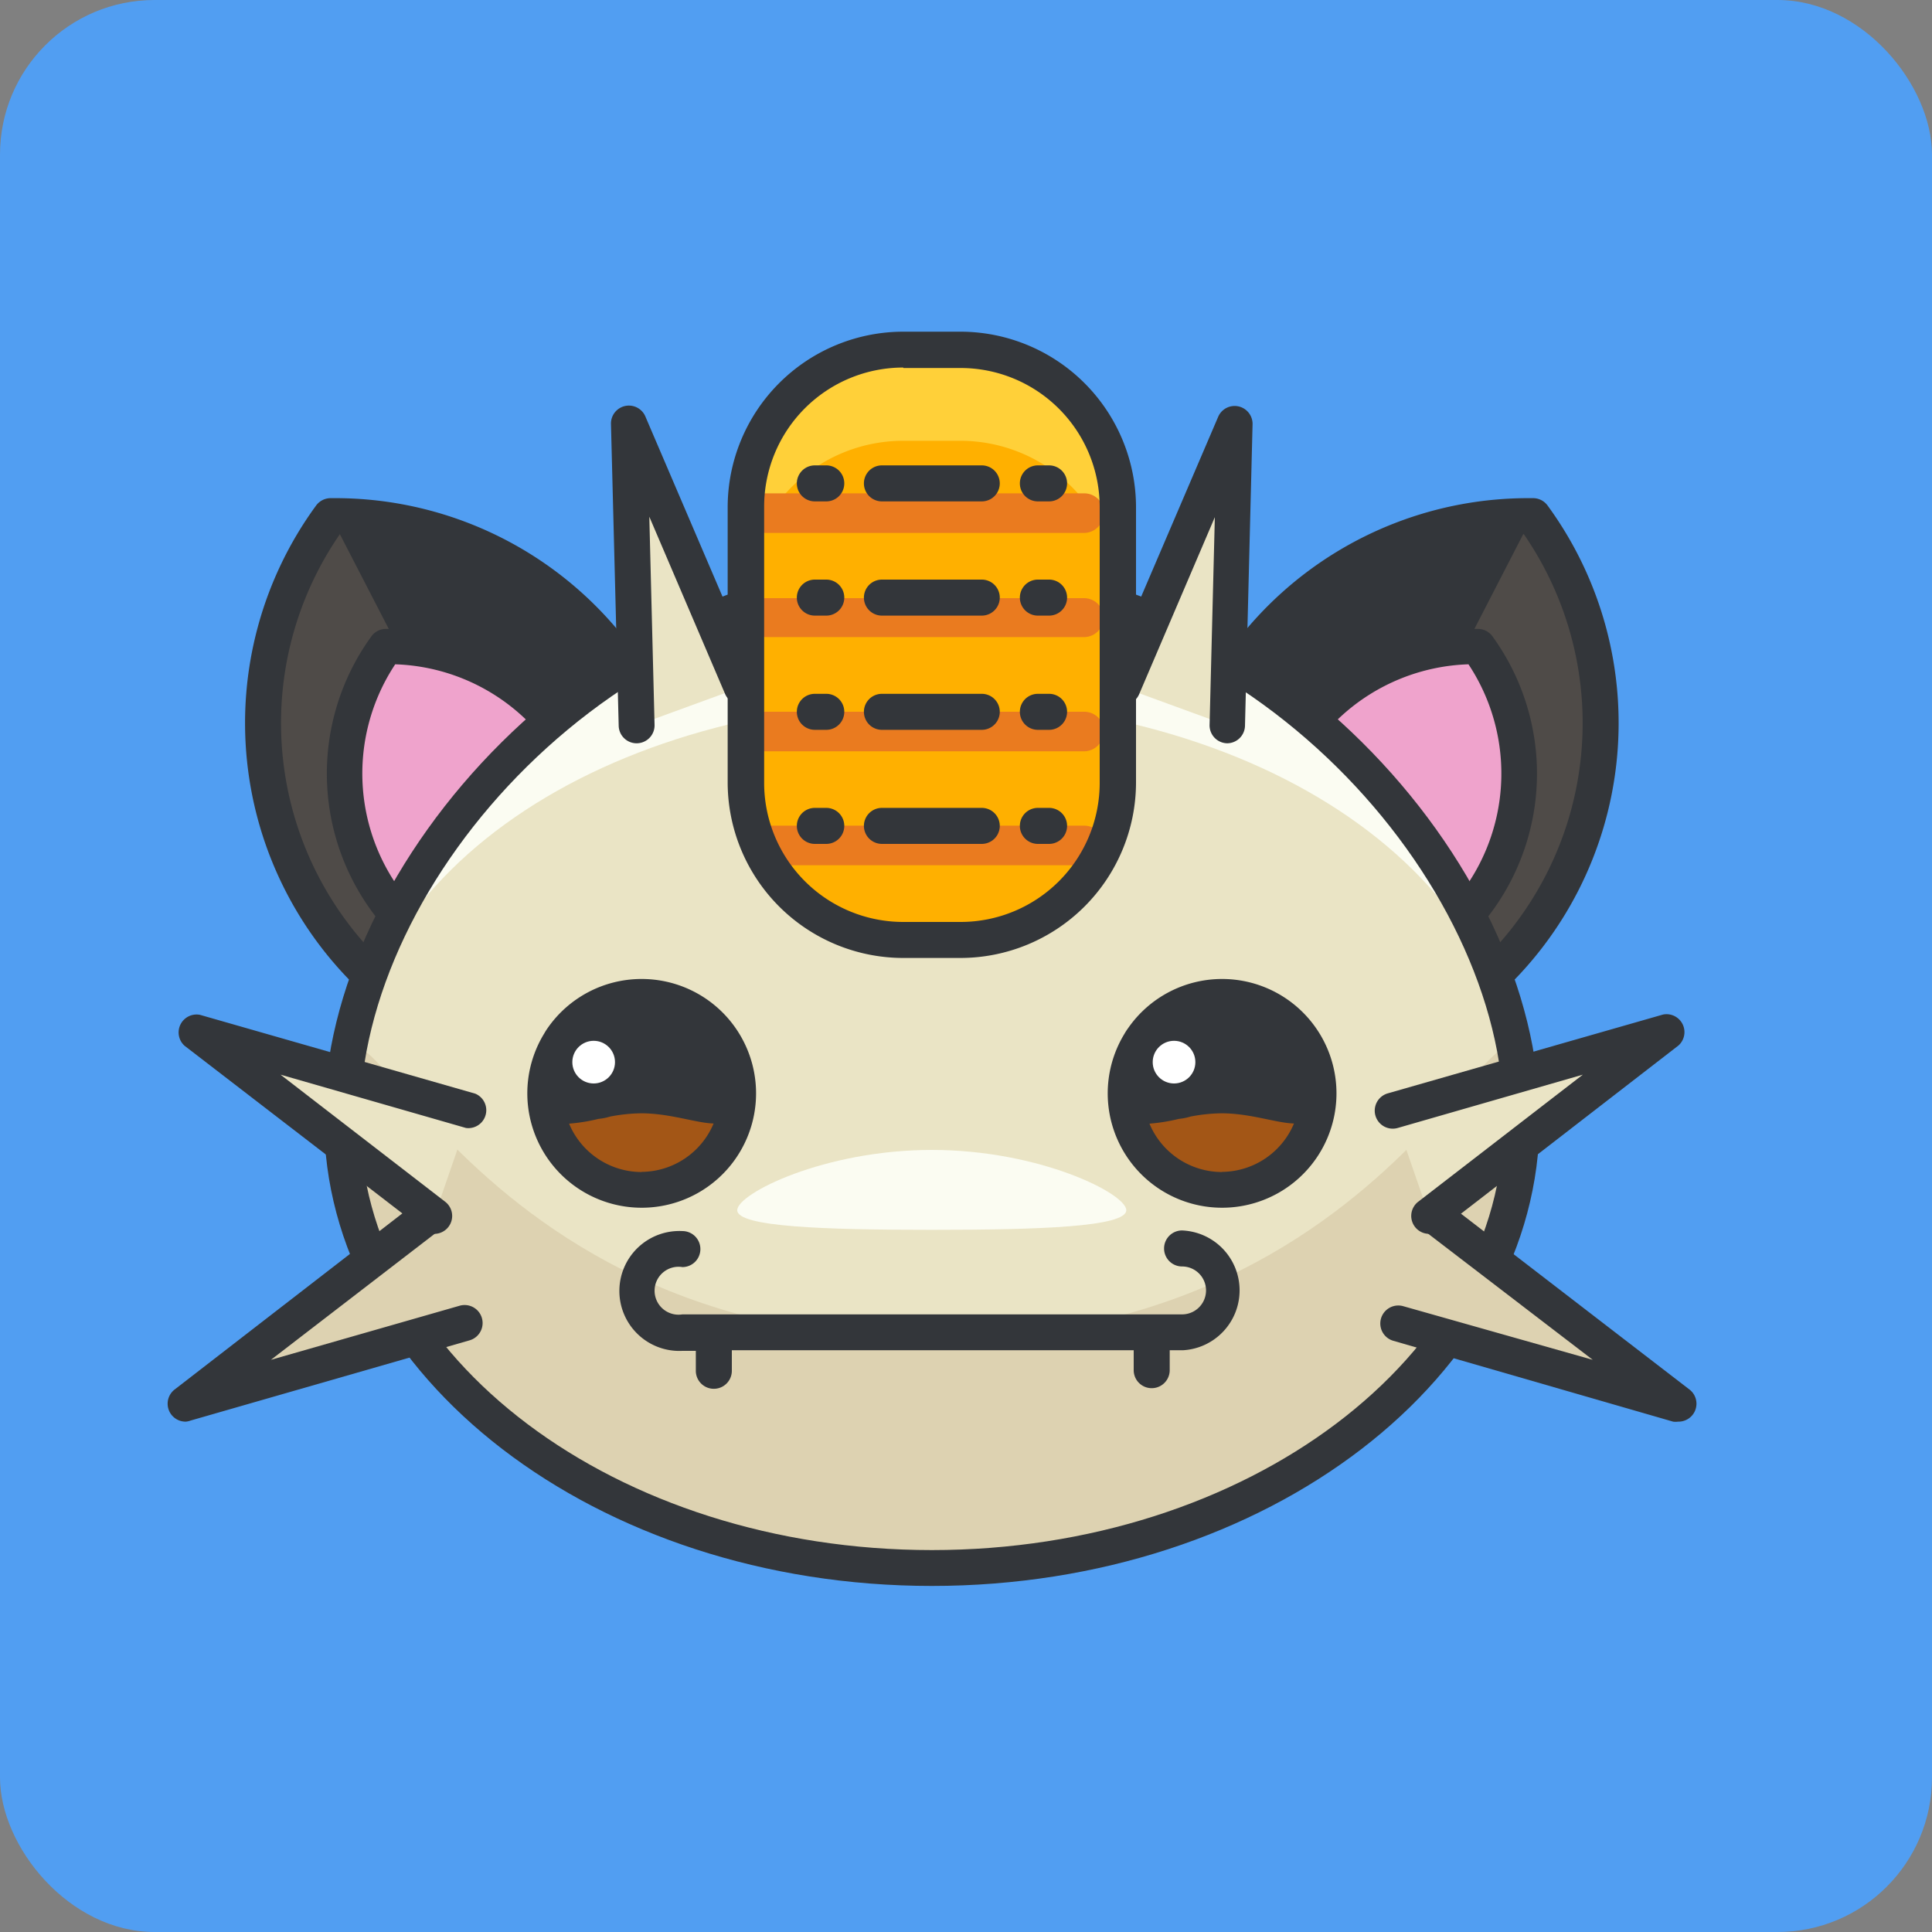 <svg id="Layer_1" data-name="Layer 1" xmlns="http://www.w3.org/2000/svg" viewBox="0 0 125 125"><rect x="0" y="0" width="125" height="125" fill="#808080" stroke="none"/><defs><style>.cls-1{fill:#519ef2;}.cls-2{fill:#4f4b48;}.cls-3{fill:#33363a;}.cls-4{fill:#efa3cc;}.cls-5{fill:#fbfcf2;}.cls-6{fill:#eae4c5;}.cls-7{fill:#ddd2b1;}.cls-8{fill:#a35616;}.cls-9{fill:#fff;}.cls-10{fill:#ffd039;}.cls-11{fill:#ffb000;}.cls-12{fill:#ea7b1f;}</style></defs><title>meowth</title><rect class="cls-1" width="125" height="125" rx="10" ry="10"/><path class="cls-2" d="M99,33.42A22.68,22.68,0,0,1,80.42,69.48,22.68,22.68,0,0,1,99,33.42Z" transform="translate(0.15 -0.02)"/><path class="cls-3" d="M80.42,69.48A22.68,22.68,0,0,1,99,33.42" transform="translate(0.15 -0.02)"/><path class="cls-3" d="M80.69,70.64H80.41a1.16,1.16,0,0,1-.93-0.48A23.84,23.84,0,0,1,98.77,32.25h0.28a1.16,1.16,0,0,1,.93.48A23.84,23.84,0,0,1,80.69,70.64ZM98.44,34.58A21.52,21.52,0,0,0,81,68.32,21.52,21.52,0,0,0,98.44,34.58Z" transform="translate(0.15 -0.02)"/><path class="cls-4" d="M95.46,41.83A14,14,0,0,1,84,64,14,14,0,0,1,95.46,41.83Z" transform="translate(0.15 -0.02)"/><path class="cls-3" d="M84.17,65.19H84a1.16,1.16,0,0,1-.93-0.48,15.12,15.12,0,0,1,12.23-24h0.18a1.16,1.16,0,0,1,.93.48A15.12,15.12,0,0,1,84.17,65.19ZM94.86,43A12.8,12.8,0,0,0,84.6,62.86,12.8,12.8,0,0,0,94.86,43Z" transform="translate(0.15 -0.02)"/><path class="cls-2" d="M21.24,33.42A22.68,22.68,0,0,0,39.85,69.48,22.68,22.68,0,0,0,21.24,33.42Z" transform="translate(0.15 -0.02)"/><path class="cls-3" d="M39.85,69.48A22.68,22.68,0,0,0,21.24,33.42" transform="translate(0.15 -0.02)"/><path class="cls-3" d="M39.59,70.64A23.84,23.84,0,0,1,20.3,32.73a1.17,1.17,0,0,1,.93-0.48H21.5A23.84,23.84,0,0,1,40.79,70.16a1.17,1.17,0,0,1-.93.48H39.59ZM21.84,34.58A21.52,21.52,0,0,0,39.25,68.32,21.52,21.52,0,0,0,21.84,34.58Z" transform="translate(0.15 -0.02)"/><path class="cls-4" d="M24.82,41.83A14,14,0,0,0,36.28,64,14,14,0,0,0,24.82,41.83Z" transform="translate(0.15 -0.02)"/><path class="cls-3" d="M36.11,65.19a15.12,15.12,0,0,1-12.23-24,1.16,1.16,0,0,1,.93-0.48H25a15.12,15.12,0,0,1,12.23,24,1.16,1.16,0,0,1-.93.48H36.11ZM25.42,43A12.8,12.8,0,0,0,35.67,62.86,12.8,12.8,0,0,0,25.42,43Z" transform="translate(0.15 -0.02)"/><path class="cls-5" d="M98.3,72.44c0,16-17.08,29-38.16,29S22,88.47,22,72.44,39.07,37.19,60.14,37.19,98.3,56.4,98.3,72.44Z" transform="translate(0.15 -0.02)"/><path class="cls-6" d="M98.3,72.44c0,16-17.08,29-38.16,29S22,88.47,22,72.44,39.07,45.36,60.14,45.36,98.3,56.4,98.3,72.44Z" transform="translate(0.15 -0.02)"/><path class="cls-7" d="M98.3,72.44c0,16-17.08,29-38.16,29S22,88.47,22,72.44s4.86,14.22,38.16,14.22S98.3,56.4,98.3,72.44Z" transform="translate(0.15 -0.02)"/><path class="cls-3" d="M60.14,102.63c-21.68,0-39.32-13.55-39.32-30.19C20.82,55.95,38.36,36,60.14,36S99.46,55.95,99.46,72.44C99.46,89.09,81.82,102.63,60.14,102.63Zm0-64.28c-20.49,0-37,18.65-37,34.09s16.6,27.87,37,27.87,37-12.5,37-27.87S80.63,38.35,60.14,38.35Z" transform="translate(0.15 -0.02)"/><path class="cls-8" d="M47.61,70.77a6.24,6.24,0,1,1-6.24-6.24A6.24,6.24,0,0,1,47.61,70.77Z" transform="translate(0.15 -0.02)"/><circle class="cls-9" cx="38.41" cy="68.72" r="2.54"/><path class="cls-3" d="M41.36,63.36a7.4,7.4,0,0,0-6.08,3.18,3.78,3.78,0,0,0-.22.35A7.4,7.4,0,1,0,41.36,63.36Zm0,12.49a5.09,5.09,0,0,1-4.69-3.13,11.89,11.89,0,0,0,1.91-.31,3.61,3.61,0,0,0,.75-0.15,11.33,11.33,0,0,1,2-.21c1.87,0,3.55.63,4.69,0.66A5.09,5.09,0,0,1,41.36,75.84Z" transform="translate(0.15 -0.02)"/><circle class="cls-9" cx="38.41" cy="68.72" r="1.38"/><path class="cls-8" d="M85.16,70.77a6.24,6.24,0,1,1-6.24-6.24A6.24,6.24,0,0,1,85.16,70.77Z" transform="translate(0.15 -0.02)"/><circle class="cls-9" cx="75.96" cy="68.72" r="2.54"/><path class="cls-3" d="M78.91,63.36a7.4,7.4,0,0,0-6.07,3.18,3.57,3.57,0,0,0-.24.37A7.4,7.4,0,1,0,78.91,63.36Zm0,12.49a5.09,5.09,0,0,1-4.69-3.13,11.87,11.87,0,0,0,1.91-.31,3.63,3.63,0,0,0,.75-0.15,11.32,11.32,0,0,1,2-.21c1.87,0,3.54.63,4.69,0.66A5.09,5.09,0,0,1,78.91,75.84Z" transform="translate(0.15 -0.02)"/><circle class="cls-9" cx="75.96" cy="68.72" r="1.38"/><path class="cls-5" d="M72.72,78.32c0,1.08-5.63,1.27-12.58,1.27s-12.59-.19-12.59-1.27,5.64-3.9,12.59-3.9S72.72,77.24,72.72,78.32Z" transform="translate(0.15 -0.02)"/><polyline class="cls-6" points="92.47 78.67 107.92 66.74 90.11 71.84"/><path class="cls-3" d="M92.32,79.85a1.16,1.16,0,0,1-.71-2.08l10.65-8.22L90.28,73a1.16,1.16,0,0,1-.64-2.24l17.81-5.1a1.16,1.16,0,0,1,1,2L93,79.61A1.16,1.16,0,0,1,92.32,79.85Z" transform="translate(0.15 -0.02)"/><polyline class="cls-6" points="28.11 78.67 12.65 66.74 30.47 71.84"/><path class="cls-3" d="M28,79.85a1.15,1.15,0,0,1-.71-0.24L11.79,67.68a1.16,1.16,0,0,1,1-2l17.81,5.1A1.16,1.16,0,0,1,30,73L18,69.55l10.65,8.22A1.16,1.16,0,0,1,28,79.85Z" transform="translate(0.15 -0.02)"/><polyline class="cls-7" points="92.9 78.71 108.56 90.8 90.51 85.63"/><path class="cls-3" d="M108.42,92a1.17,1.17,0,0,1-.32,0L90,86.77a1.16,1.16,0,1,1,.64-2.24L102.9,88,92,79.65a1.16,1.16,0,1,1,1.42-1.84L109.13,89.9A1.16,1.16,0,0,1,108.42,92Z" transform="translate(0.15 -0.02)"/><polyline class="cls-7" points="27.67 78.71 12.01 90.8 30.06 85.63"/><path class="cls-3" d="M11.86,92a1.16,1.16,0,0,1-.71-2.08L26.81,77.81a1.16,1.16,0,0,1,1.42,1.84L17.38,88l12.21-3.5a1.16,1.16,0,0,1,.64,2.24L12.18,91.93A1.12,1.12,0,0,1,11.86,92Z" transform="translate(0.15 -0.02)"/><polyline class="cls-6" points="79.39 46.93 79.88 27.41 72.6 44.45"/><path class="cls-3" d="M79.24,48.11h0a1.16,1.16,0,0,1-1.13-1.19l0.34-13.44-4.9,11.46A1.16,1.16,0,0,1,71.38,44l7.28-17a1.16,1.16,0,0,1,2.23.49L80.4,47A1.16,1.16,0,0,1,79.24,48.11Z" transform="translate(0.15 -0.02)"/><polyline class="cls-6" points="41.19 46.93 40.69 27.41 47.98 44.45"/><path class="cls-3" d="M41,48.11A1.16,1.16,0,0,1,39.88,47L39.38,27.46A1.16,1.16,0,0,1,41.62,27L48.9,44a1.16,1.16,0,0,1-2.14.91l-4.9-11.46L42.2,46.92a1.16,1.16,0,0,1-1.13,1.19h0Z" transform="translate(0.15 -0.02)"/><path class="cls-10" d="M72.18,50.67A10.19,10.19,0,0,1,62,60.86h-3.7A10.19,10.19,0,0,1,48.09,50.67V32.83A10.19,10.19,0,0,1,58.29,22.64H62A10.19,10.19,0,0,1,72.18,32.83V50.67Z" transform="translate(0.15 -0.02)"/><path class="cls-11" d="M62,28.54h-3.7A10.19,10.19,0,0,0,48.09,38.73V50.67A10.19,10.19,0,0,0,58.29,60.86H62A10.19,10.19,0,0,0,72.18,50.67V38.73A10.19,10.19,0,0,0,62,28.54Z" transform="translate(0.15 -0.02)"/><path class="cls-12" d="M71.26,33.22A1.28,1.28,0,0,1,70,34.5H49.41a1.28,1.28,0,0,1-1.28-1.28h0a1.28,1.28,0,0,1,1.28-1.28H70a1.28,1.28,0,0,1,1.28,1.28h0Z" transform="translate(0.15 -0.02)"/><path class="cls-12" d="M71.26,40A1.28,1.28,0,0,1,70,41.24H49.41A1.28,1.28,0,0,1,48.14,40h0a1.28,1.28,0,0,1,1.28-1.28H70A1.28,1.28,0,0,1,71.26,40h0Z" transform="translate(0.15 -0.02)"/><path class="cls-12" d="M71.26,47.35A1.28,1.28,0,0,1,70,48.63H49.41a1.28,1.28,0,0,1-1.28-1.28h0a1.28,1.28,0,0,1,1.28-1.28H70a1.28,1.28,0,0,1,1.28,1.28h0Z" transform="translate(0.15 -0.02)"/><path class="cls-12" d="M71.26,54.74A1.28,1.28,0,0,1,70,56H49.41a1.28,1.28,0,0,1-1.28-1.28h0a1.28,1.28,0,0,1,1.28-1.28H70a1.28,1.28,0,0,1,1.28,1.28h0Z" transform="translate(0.15 -0.02)"/><path class="cls-3" d="M62,62h-3.7A11.37,11.37,0,0,1,46.93,50.67V32.83A11.37,11.37,0,0,1,58.29,21.48H62A11.37,11.37,0,0,1,73.35,32.83V50.67A11.37,11.37,0,0,1,62,62ZM58.29,23.8a9,9,0,0,0-9,9V50.67a9,9,0,0,0,9,9H62a9,9,0,0,0,9-9V32.83a9,9,0,0,0-9-9h-3.7Z" transform="translate(0.15 -0.02)"/><path class="cls-3" d="M53.31,32.46H52.57a1.16,1.16,0,1,1,0-2.33h0.74A1.16,1.16,0,0,1,53.31,32.46Z" transform="translate(0.15 -0.02)"/><path class="cls-3" d="M67.71,32.46H67a1.16,1.16,0,1,1,0-2.33h0.74A1.16,1.16,0,1,1,67.71,32.46Z" transform="translate(0.15 -0.02)"/><path class="cls-3" d="M63.37,32.46H56.91a1.16,1.16,0,1,1,0-2.33h6.46A1.16,1.16,0,0,1,63.37,32.46Z" transform="translate(0.15 -0.02)"/><path class="cls-3" d="M53.31,39.85H52.57a1.16,1.16,0,1,1,0-2.33h0.74A1.16,1.16,0,0,1,53.31,39.85Z" transform="translate(0.15 -0.02)"/><path class="cls-3" d="M67.71,39.85H67a1.16,1.16,0,1,1,0-2.33h0.74A1.16,1.16,0,1,1,67.71,39.85Z" transform="translate(0.15 -0.02)"/><path class="cls-3" d="M63.37,39.85H56.91a1.16,1.16,0,1,1,0-2.33h6.46A1.16,1.16,0,0,1,63.37,39.85Z" transform="translate(0.15 -0.02)"/><path class="cls-3" d="M53.31,47.24H52.57a1.16,1.16,0,1,1,0-2.33h0.74A1.16,1.16,0,0,1,53.31,47.24Z" transform="translate(0.15 -0.02)"/><path class="cls-3" d="M67.71,47.24H67a1.16,1.16,0,1,1,0-2.33h0.74A1.16,1.16,0,1,1,67.71,47.24Z" transform="translate(0.15 -0.02)"/><path class="cls-3" d="M63.37,47.24H56.91a1.16,1.16,0,1,1,0-2.33h6.46A1.16,1.16,0,0,1,63.37,47.24Z" transform="translate(0.15 -0.02)"/><path class="cls-3" d="M53.31,54.62H52.57a1.16,1.16,0,1,1,0-2.33h0.74A1.16,1.16,0,0,1,53.31,54.62Z" transform="translate(0.15 -0.02)"/><path class="cls-3" d="M67.71,54.62H67a1.16,1.16,0,1,1,0-2.33h0.74A1.16,1.16,0,0,1,67.71,54.62Z" transform="translate(0.15 -0.02)"/><path class="cls-3" d="M63.37,54.62H56.91a1.16,1.16,0,1,1,0-2.33h6.46A1.16,1.16,0,0,1,63.37,54.62Z" transform="translate(0.15 -0.02)"/><path class="cls-3" d="M76.33,79.63a1.16,1.16,0,1,0,0,2.33,1.55,1.55,0,1,1,0,3.1H44A1.55,1.55,0,1,1,44,82a1.16,1.16,0,1,0,0-2.33,3.88,3.88,0,1,0,0,7.75h0.87v1.29a1.16,1.16,0,1,0,2.33,0V87.38h26v1.29a1.16,1.16,0,0,0,2.33,0V87.38h0.87A3.88,3.88,0,0,0,76.33,79.63Z" transform="translate(0.15 -0.02)"/></svg>